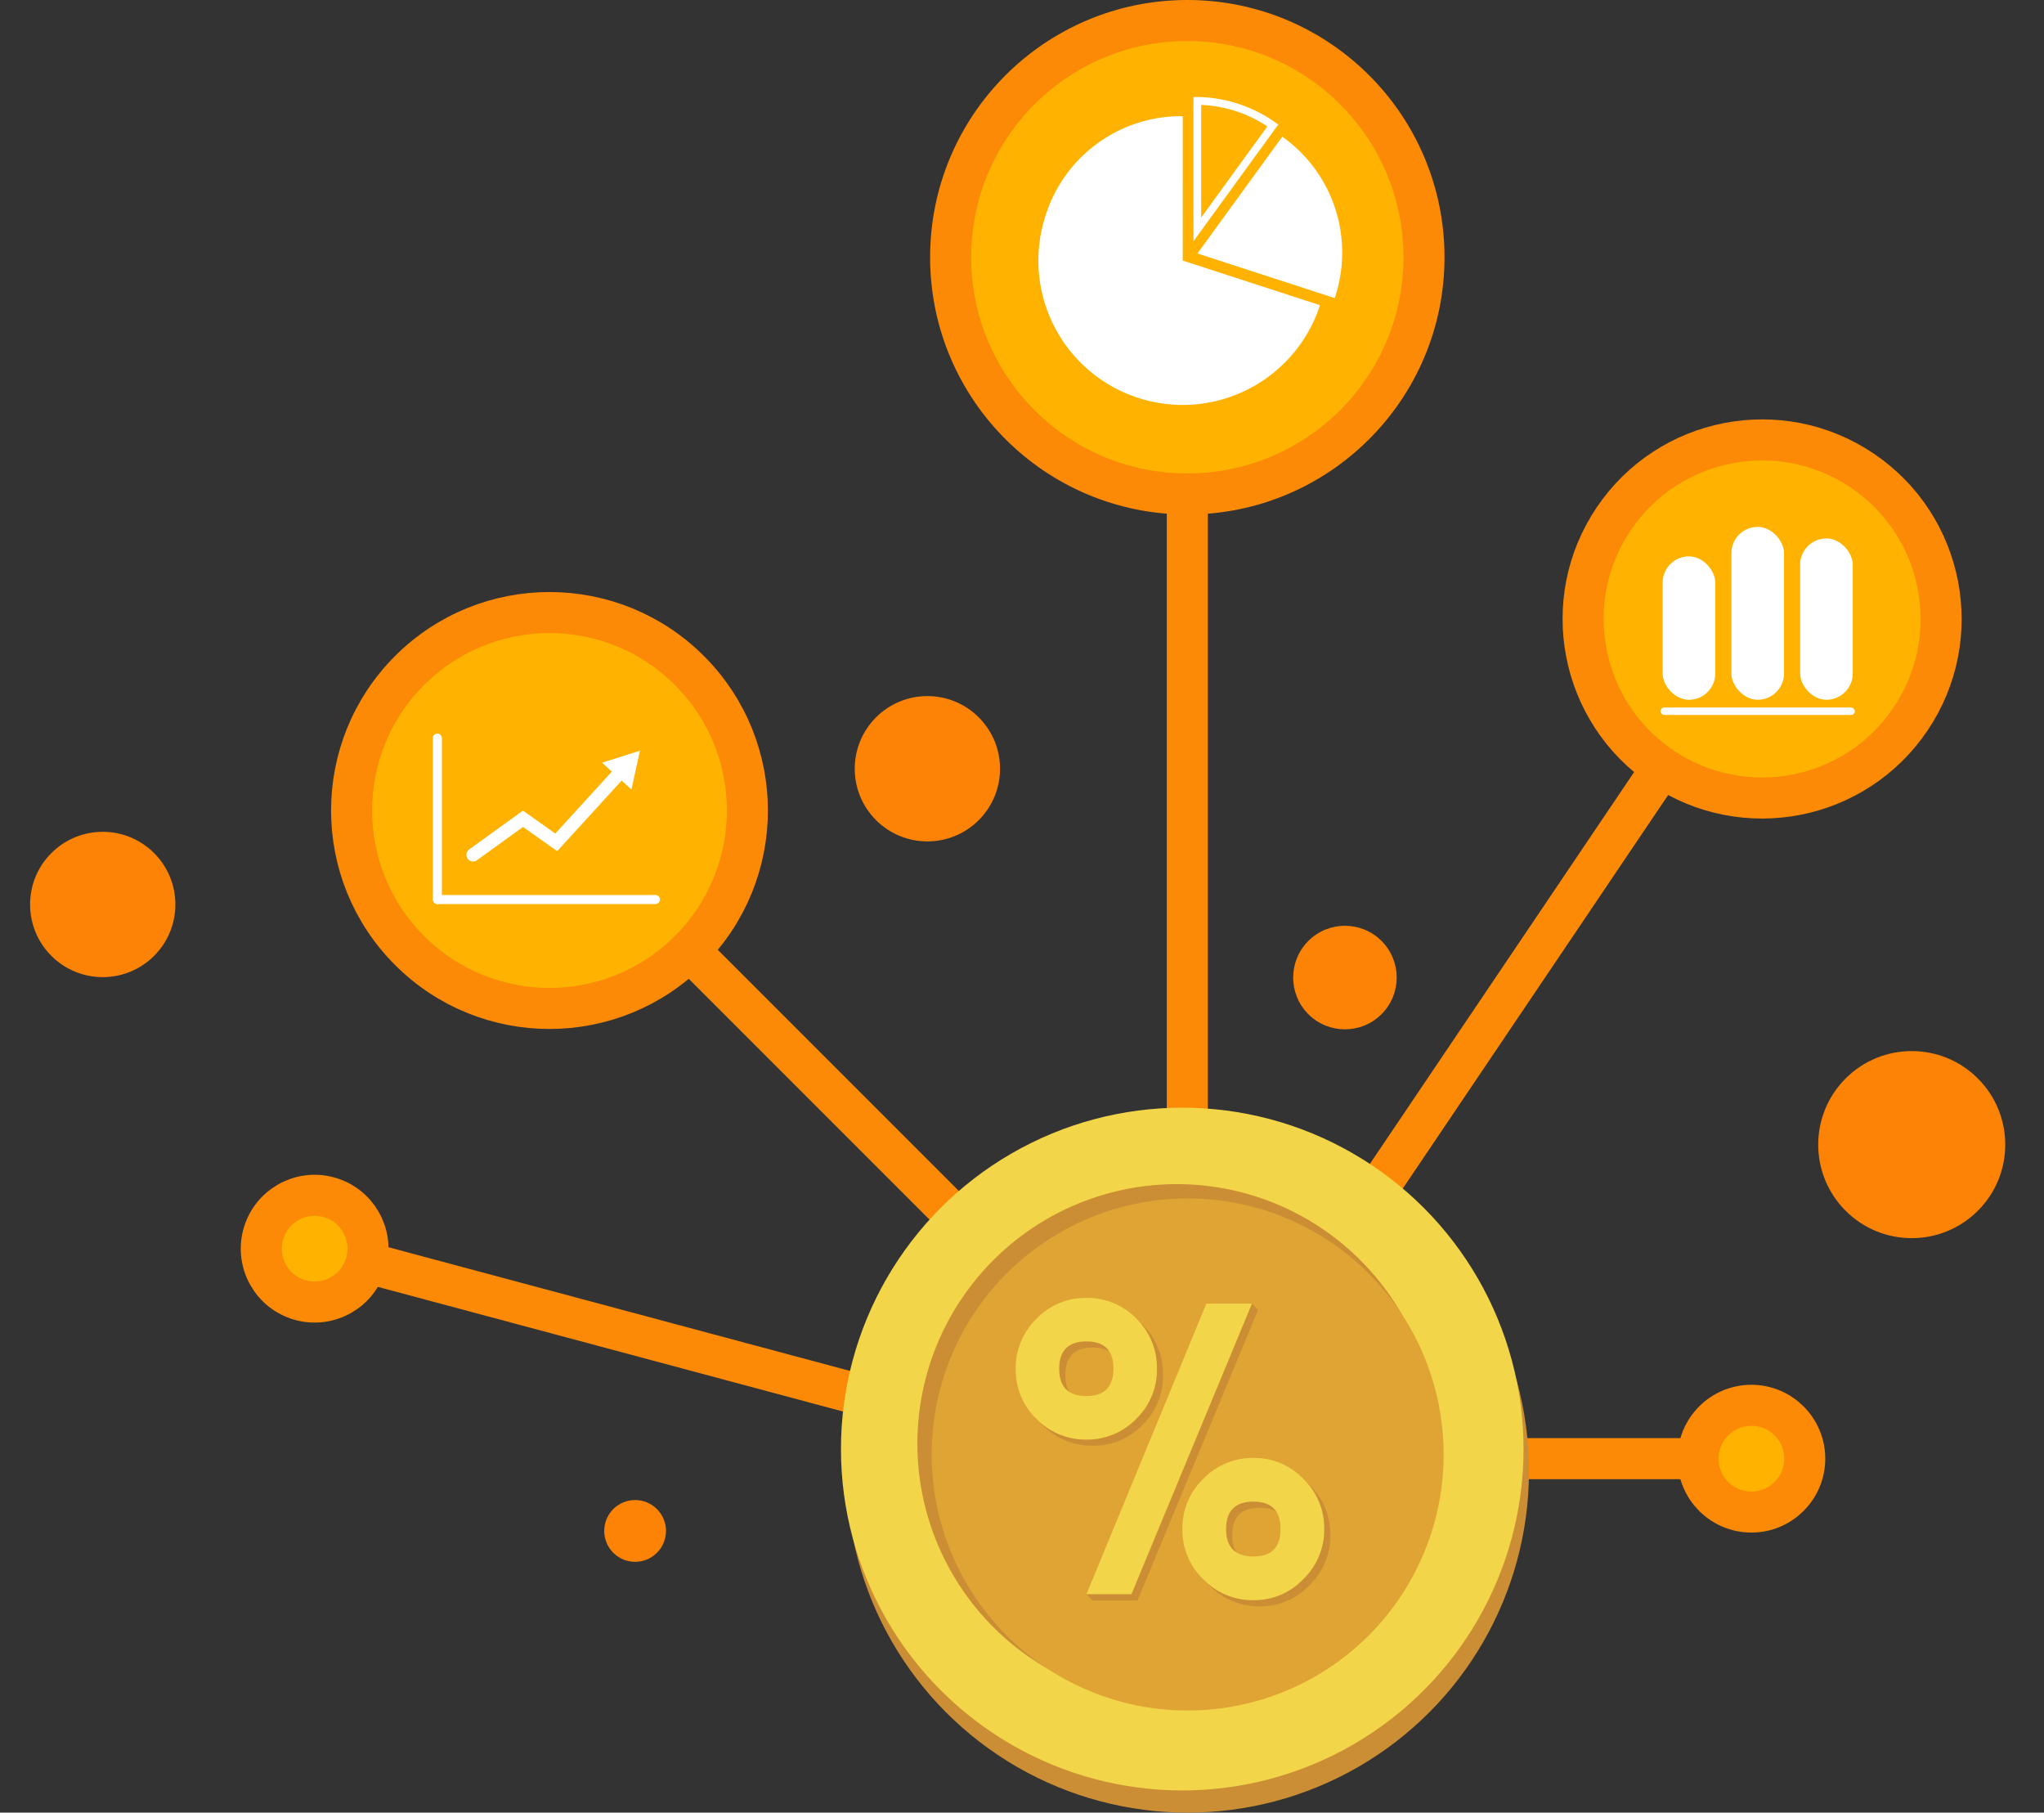 <svg xmlns="http://www.w3.org/2000/svg" width="249.043" height="220.806" viewBox="0 0 249.043 220.806">
    <rect x="0" y="0" width="249.043" height="220.806" fill="#333333" stroke="none"/>
    <defs>
        <style>
            .cls-1,.cls-2{fill:none;stroke:#fc8a06;stroke-linecap:round;stroke-linejoin:round;stroke-width:5px}.cls-2{fill:#ffb300}.cls-3{fill:#fff}.cls-4{fill:#fc8306}.cls-5{fill:#cc8e34}.cls-6{fill:#f2d548}.cls-7{fill:#dfa434}
        </style>
    </defs>
    <g id="Group_158" data-name="Group 158" transform="translate(0 2.5)">
        <g id="Group_142" data-name="Group 142" transform="translate(115.826)">
            <path id="Line_3" d="M0 134.081V0" class="cls-1" data-name="Line 3" transform="translate(28.837 59.275)"/>
            <circle id="Ellipse_37" cx="28.837" cy="28.837" r="28.837" class="cls-2" data-name="Ellipse 37"/>
        </g>
        <g id="Group_143" data-name="Group 143" transform="rotate(34 34.697 362.81)">
            <path id="Line_3-2" d="M0 101.404V0" class="cls-1" data-name="Line 3" transform="translate(21.809 44.829)"/>
            <circle id="Ellipse_37-2" cx="21.809" cy="21.809" r="21.809" class="cls-2" data-name="Ellipse 37"/>
        </g>
        <g id="Group_156" data-name="Group 156" transform="rotate(90 25.601 194.29)">
            <path id="Line_3-3" d="M0 30.224V0" class="cls-1" data-name="Line 3" transform="translate(6.5 13.361)"/>
            <circle id="Ellipse_37-3" cx="6.5" cy="6.5" r="6.5" class="cls-2" data-name="Ellipse 37"/>
        </g>
        <g id="Group_157" data-name="Group 157" transform="rotate(-75 115.669 57.31)">
            <path id="Line_3-4" d="M0 83.727V0" class="cls-1" data-name="Line 3" transform="translate(6.5 13.361)"/>
            <circle id="Ellipse_37-4" cx="6.5" cy="6.5" r="6.5" class="cls-2" data-name="Ellipse 37"/>
        </g>
        <g id="Group_152" data-name="Group 152" transform="rotate(-45 132.587 8.463)">
            <path id="Line_3-5" d="M0 112.118V0" class="cls-1" data-name="Line 3" transform="translate(24.113 49.566)"/>
            <circle id="Ellipse_37-5" cx="24.113" cy="24.113" r="24.113" class="cls-2" data-name="Ellipse 37"/>
        </g>
        <g id="Group_150" data-name="Group 150" transform="translate(126.512 9.316)">
            <g id="Group_145" data-name="Group 145" transform="translate(0 2.337)">
                <g id="Group_144" data-name="Group 144">
                    <path id="Path_168" d="M79.137 891.495l16.726 5.435a17.587 17.587 0 1 1-33.453-10.87 17.31 17.31 0 0 1 16.726-12.152z" class="cls-3" data-name="Path 168" transform="translate(-61.545 -873.908)"/>
                </g>
            </g>
            <g id="Group_147" data-name="Group 147" transform="translate(19.387 4.834)">
                <g id="Group_146" data-name="Group 146">
                    <path id="Path_169" d="M123.235 896.084l10.337-14.228a17.311 17.311 0 0 1 6.389 19.663z" class="cls-3" data-name="Path 169" transform="translate(-123.235 -881.856)"/>
                </g>
            </g>
            <g id="Group_149" data-name="Group 149" transform="translate(18.895)">
                <g id="Group_148" data-name="Group 148">
                    <path id="Path_170" d="M122.613 867.438a15.646 15.646 0 0 1 8.064 2.621l-8.064 11.1v-13.72m-.943-.965v17.586l10.337-14.228a16.849 16.849 0 0 0-10.337-3.359z" class="cls-3" data-name="Path 170" transform="translate(-121.67 -866.473)"/>
                </g>
            </g>
        </g>
        <g id="Group_151" data-name="Group 151" transform="translate(202.33 61.681)">
            <rect id="Rectangle_340" width="6.413" height="17.469" class="cls-3" data-name="Rectangle 340" rx="3.206" transform="translate(.249 3.593)"/>
            <rect id="Rectangle_341" width="6.413" height="21.062" class="cls-3" data-name="Rectangle 341" rx="3.206" transform="translate(8.624)"/>
            <rect id="Rectangle_342" width="6.413" height="19.652" class="cls-3" data-name="Rectangle 342" rx="3.206" transform="translate(16.999 1.41)"/>
            <rect id="Rectangle_343" width="23.66" height=".912" class="cls-3" data-name="Rectangle 343" rx=".456" transform="translate(0 22.002)"/>
        </g>
        <g id="Group_155" data-name="Group 155" transform="translate(52.744 86.853)">
            <rect id="Rectangle_344" width="1.098" height="20.774" class="cls-3" data-name="Rectangle 344" rx=".549"/>
            <rect id="Rectangle_345" width="1.098" height="27.677" class="cls-3" data-name="Rectangle 345" rx=".549" transform="rotate(90 4 23.677)"/>
            <g id="Group_154" data-name="Group 154" transform="translate(4.089 2.091)">
                <path id="Path_171" d="M235.571 886.726a.809.809 0 0 1-.475-1.465l6.55-4.73 3.942 2.792 7.366-8.066a.809.809 0 1 1 1.195 1.091l-8.329 9.122-4.165-2.95-5.611 4.052a.8.8 0 0 1-.473.154z" class="cls-3" data-name="Path 171" transform="translate(-234.761 -873.23)"/>
                <g id="Group_153" data-name="Group 153" transform="translate(16.525)">
                    <path id="Path_172" d="M289.385 874.274l1.039-4.729-4.615 1.464z" class="cls-3" data-name="Path 172" transform="translate(-285.809 -869.545)"/>
                </g>
            </g>
        </g>
        <circle id="Ellipse_39" cx="6.307" cy="6.307" r="6.307" class="cls-4" data-name="Ellipse 39" transform="rotate(-45 218.201 -128.749)"/>
        <circle id="Ellipse_40" cx="8.851" cy="8.851" r="8.851" class="cls-4" data-name="Ellipse 40" transform="rotate(-45 160.26 -75.714)"/>
        <circle id="Ellipse_42" cx="8.851" cy="8.851" r="8.851" class="cls-4" data-name="Ellipse 42" transform="rotate(-45 129.98 53.84)"/>
        <circle id="Ellipse_43" cx="3.763" cy="3.763" r="3.763" class="cls-4" data-name="Ellipse 43" transform="rotate(-45 258.127 5.011)"/>
        <circle id="Ellipse_41" cx="11.394" cy="11.394" r="11.394" class="cls-4" data-name="Ellipse 41" transform="rotate(-45 273.699 -193.252)"/>
        <g id="Group_137" data-name="Group 137" transform="translate(102.462 132.433)">
            <g id="Group_14" data-name="Group 14">
                <g id="Group_13" data-name="Group 13">
                    <circle id="Ellipse_1" cx="41.585" cy="41.585" r="41.585" class="cls-5" data-name="Ellipse 1" transform="translate(.659 2.703)"/>
                    <circle id="Ellipse_2" cx="41.585" cy="41.585" r="41.585" class="cls-6" data-name="Ellipse 2"/>
                    <path id="Path_51" d="M-350.406 11.448a31.612 31.612 0 0 1-31.612 31.613 31.613 31.613 0 0 1-31.613-31.613 31.613 31.613 0 0 1 31.613-31.613 31.612 31.612 0 0 1 31.612 31.613z" class="cls-5" data-name="Path 51" transform="translate(422.944 29.478)"/>
                    <path id="Path_52" d="M-348.884 13.395a31.188 31.188 0 0 1-31.188 31.189 31.188 31.188 0 0 1-31.188-31.189 31.188 31.188 0 0 1 31.188-31.189 31.188 31.188 0 0 1 31.188 31.189z" class="cls-7" data-name="Path 52" transform="translate(422.315 28.849)"/>
                    <g id="Group_11" data-name="Group 11" transform="translate(22.042 23.876)">
                        <path id="Path_53" d="M-381.622 14.436a8.272 8.272 0 0 1-6.07 2.522 8.35 8.35 0 0 1-6.093-2.522 8.3 8.3 0 0 1-2.522-6.093 8.351 8.351 0 0 1 2.522-6.093 8.263 8.263 0 0 1 6.093-2.55 8.3 8.3 0 0 1 6.092 2.525 8.42 8.42 0 0 1 2.5 6.117 8.3 8.3 0 0 1-2.522 6.094zM-387.692 5q-3.315 0-3.315 3.339 0 3.315 3.315 3.315 3.292 0 3.292-3.362Q-384.4 5-387.692 5zm5.486 30.795h-5.486l-.749-.749L-373.077.4l4.808-.749.749.749zm20.943-1.844a8.2 8.2 0 0 1-6.07 2.568 8.289 8.289 0 0 1-6.117-2.545A8.289 8.289 0 0 1-376 27.86a8.293 8.293 0 0 1 2.545-6.117 8.291 8.291 0 0 1 6.117-2.544 8.228 8.228 0 0 1 6.094 2.568 8.3 8.3 0 0 1 2.521 6.093 8.317 8.317 0 0 1-2.54 6.094zm-6.07-9.433q-3.339 0-3.339 3.339t3.339 3.339q3.292 0 3.292-3.339t-3.292-3.336z" class="cls-5" data-name="Path 53" transform="translate(396.307 .344)"/>
                    </g>
                    <g id="Group_12" data-name="Group 12" transform="translate(21.293 23.175)">
                        <path id="Path_54" d="M-382.64 13.435a8.275 8.275 0 0 1-6.071 2.522 8.351 8.351 0 0 1-6.093-2.522 8.3 8.3 0 0 1-2.522-6.094 8.351 8.351 0 0 1 2.526-6.094 8.264 8.264 0 0 1 6.089-2.547 8.3 8.3 0 0 1 6.094 2.522 8.422 8.422 0 0 1 2.5 6.117 8.3 8.3 0 0 1-2.523 6.096zM-388.711 4q-3.315 0-3.315 3.338 0 3.315 3.315 3.315 3.292 0 3.292-3.361 0-3.292-3.292-3.292zm5.487 30.794h-5.487L-374.1-.6h5.556zm20.942-1.844a8.2 8.2 0 0 1-6.071 2.568 8.291 8.291 0 0 1-6.117-2.544 8.291 8.291 0 0 1-2.544-6.117 8.293 8.293 0 0 1 2.544-6.118 8.293 8.293 0 0 1 6.117-2.544 8.227 8.227 0 0 1 6.094 2.568 8.3 8.3 0 0 1 2.522 6.094 8.312 8.312 0 0 1-2.545 6.095zm-6.071-9.432q-3.338 0-3.338 3.339t3.338 3.339q3.292 0 3.292-3.339t-3.292-3.337z" class="cls-6" data-name="Path 54" transform="translate(397.326 1.298)"/>
                    </g>
                </g>
            </g>
        </g>
    </g>
</svg>
